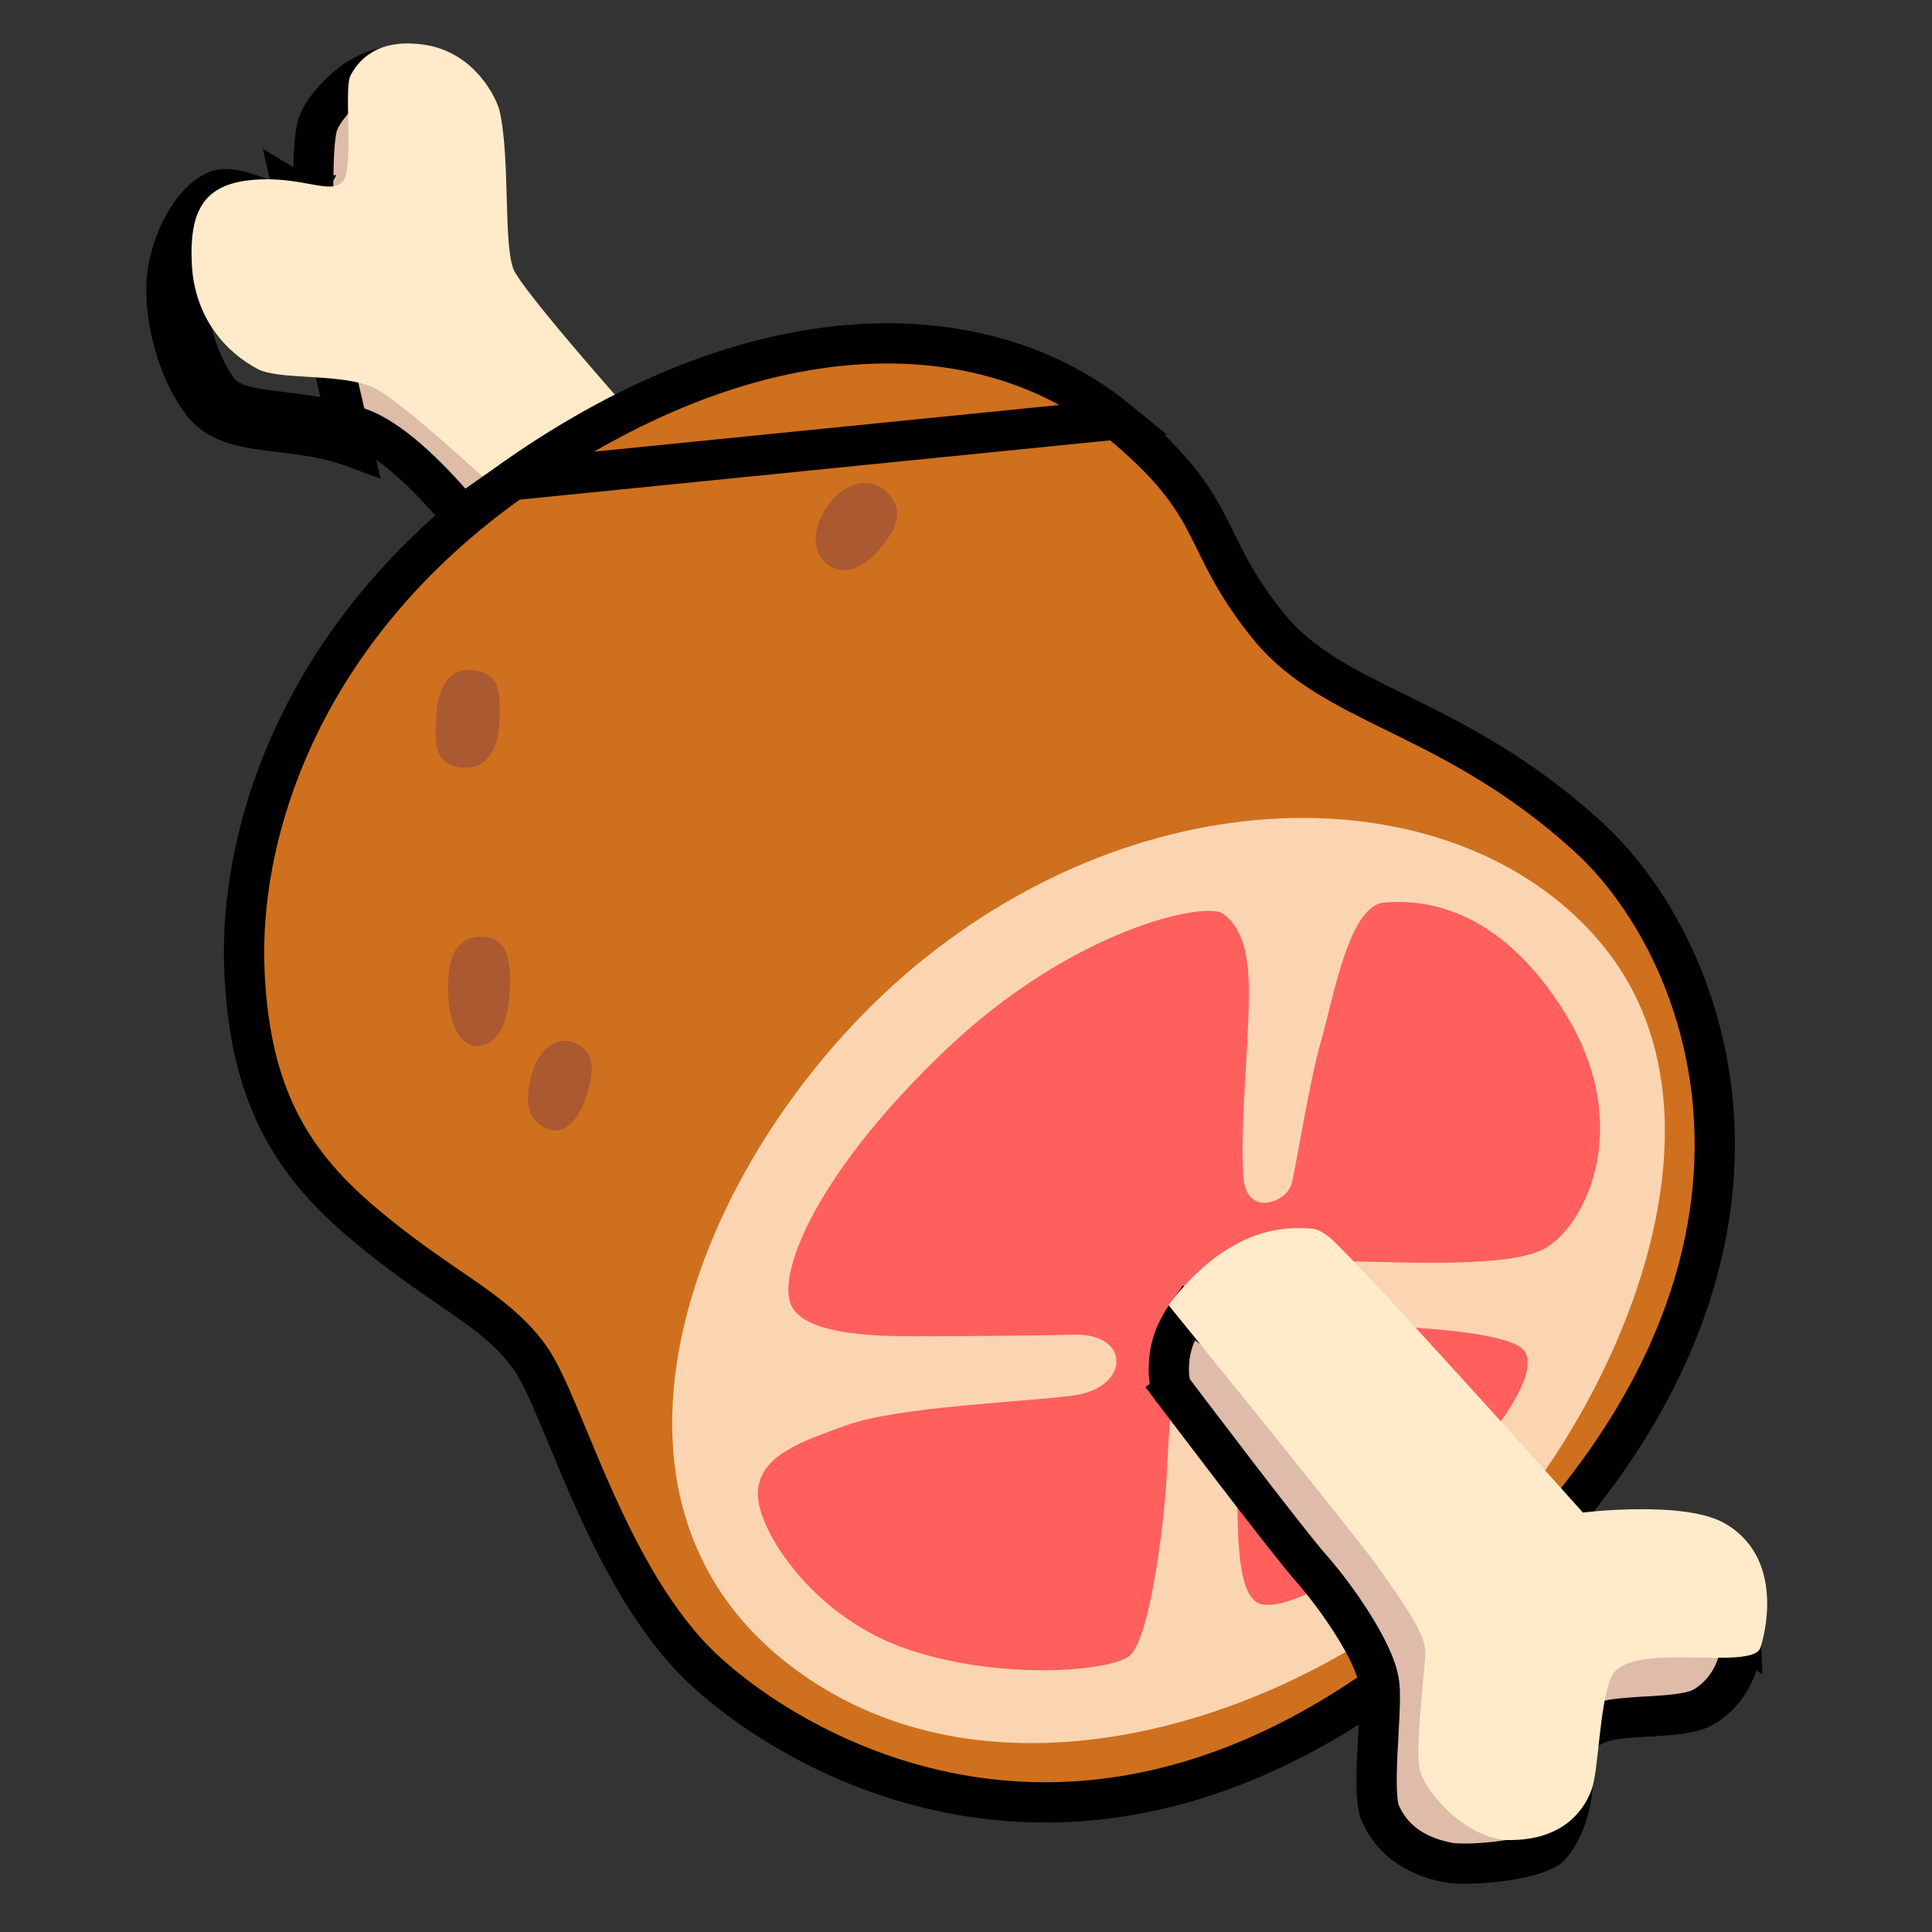 <svg width="48" height="48" viewBox="0 0 48 48" fill="none" xmlns="http://www.w3.org/2000/svg">
<rect x="0" y="0" width="48" height="48" fill="#333333" stroke="none"/>
<g id="noto:meat-on-bone">
<path id="Vector" d="M5.033 10.016L5.43 9.713C5.136 9.328 4.897 8.783 4.76 8.208C4.622 7.63 4.599 7.075 4.688 6.675C4.786 6.237 4.957 5.863 5.147 5.595C5.346 5.314 5.517 5.216 5.588 5.199C5.589 5.199 5.608 5.197 5.651 5.201C5.702 5.207 5.768 5.219 5.849 5.24C6.011 5.281 6.198 5.349 6.382 5.424C6.565 5.499 6.735 5.578 6.859 5.638C6.922 5.668 6.972 5.694 7.006 5.711L7.045 5.731L7.054 5.736L7.056 5.737L7.057 5.737L7.057 5.737L7.057 5.737L7.057 5.737L7.819 6.14L7.79 5.278L7.79 5.278L7.79 5.278L7.79 5.278L7.79 5.278L7.79 5.274L7.789 5.261L7.788 5.209C7.787 5.163 7.785 5.096 7.784 5.014C7.781 4.85 7.779 4.626 7.783 4.384C7.789 3.873 7.819 3.366 7.882 3.135C7.934 2.943 8.087 2.703 8.304 2.464C8.517 2.231 8.745 2.049 8.878 1.966L8.878 1.966C9.367 1.661 9.687 1.656 9.849 1.682C9.85 1.682 9.851 1.682 9.852 1.683C9.846 1.77 9.84 1.87 9.834 1.983C9.814 2.384 9.804 2.94 9.839 3.552C9.909 4.742 10.16 6.285 10.991 7.274C11.333 7.681 11.907 8.316 12.562 9.042C12.609 9.094 12.657 9.147 12.705 9.2C13.423 9.996 14.231 10.893 14.958 11.737C15.689 12.586 16.325 13.364 16.707 13.927C16.765 14.012 16.814 14.087 16.855 14.155C16.221 14.186 15.308 14.233 14.475 14.277C13.924 14.305 13.407 14.332 13.029 14.352L12.686 14.37C12.629 14.289 12.557 14.189 12.474 14.075C12.241 13.758 11.915 13.328 11.54 12.88C11.166 12.432 10.737 11.959 10.301 11.559C9.873 11.166 9.399 10.807 8.934 10.635L8.933 10.635C8.271 10.39 7.588 10.308 7.026 10.24C6.898 10.225 6.776 10.21 6.662 10.194C5.994 10.102 5.636 9.981 5.43 9.712L5.033 10.016ZM5.033 10.016C5.443 10.552 6.16 10.639 6.989 10.739C7.549 10.807 8.159 10.882 8.76 11.104L7.281 4.731C7.286 4.734 7.291 4.736 7.295 4.738C7.364 4.772 7.42 4.8 7.46 4.82L7.506 4.843L7.519 4.85L7.522 4.852L7.523 4.853L7.524 4.853L7.524 4.853C7.524 4.853 7.524 4.853 7.29 5.295L6.791 5.312L6.791 5.312L6.79 5.311L6.79 5.31L6.79 5.306L6.79 5.291L6.788 5.234C6.787 5.19 6.786 5.128 6.784 5.052C6.36 4.864 5.777 4.645 5.483 4.71C4.988 4.819 4.421 5.572 4.2 6.566C3.979 7.56 4.339 9.109 5.033 10.016ZM17.038 14.521C17.038 14.521 17.037 14.517 17.036 14.511C17.038 14.518 17.038 14.521 17.038 14.521Z" fill="#DDBCA8" stroke="black"/>
<path id="Vector_2" d="M12.54 12.349C12.54 12.349 10.099 10.057 9.33 9.656C8.561 9.255 6.964 9.461 6.405 9.169C5.651 8.775 4.834 7.931 4.766 6.562C4.699 5.194 5.081 4.522 6.435 4.459C7.537 4.406 8.205 4.826 8.505 4.526C8.805 4.226 8.539 2.22 8.704 1.886C8.872 1.552 9.337 0.919 10.575 1.117C11.812 1.316 12.345 2.46 12.412 2.756C12.69 3.96 12.487 6.221 12.791 6.758C13.271 7.601 16.519 11.209 16.519 11.209C16.519 11.209 12.57 12.281 12.54 12.349Z" fill="#FFEBCA"/>
<path id="Vector_3" d="M27.741 10.422L27.741 10.422C24.66 7.9 19.102 7.439 12.731 11.928L27.741 10.422ZM27.741 10.422C29.095 11.53 29.588 12.265 29.958 12.965C30.037 13.116 30.114 13.271 30.193 13.431C30.492 14.038 30.832 14.728 31.549 15.599C32.327 16.546 33.445 17.095 34.648 17.686C34.74 17.731 34.833 17.777 34.925 17.823C36.26 18.482 37.791 19.277 39.429 20.763C41.079 22.259 42.62 25.051 42.603 28.496C42.586 31.922 41.026 36.051 36.371 40.225C31.865 44.265 27.729 45.099 24.447 44.684C21.14 44.265 18.639 42.569 17.458 41.456C16.297 40.362 15.432 38.748 14.749 37.222C14.512 36.693 14.302 36.186 14.109 35.72C14.024 35.517 13.943 35.321 13.864 35.134C13.616 34.545 13.374 34.007 13.133 33.681C12.683 33.074 12.125 32.656 11.483 32.21C11.376 32.135 11.265 32.06 11.151 31.982C10.58 31.589 9.924 31.14 9.143 30.492C8.217 29.726 7.497 28.936 6.985 27.959C6.473 26.983 6.153 25.791 6.076 24.201C5.896 20.541 7.6 15.549 12.73 11.929L27.741 10.422Z" fill="#CF701E" stroke="black"/>
<path id="Vector_4" d="M22.95 23.828C17.392 28.29 13.567 37.504 20.242 41.809C25.241 45.03 32.374 42.6 36.435 38.839C39.611 35.899 43.62 28.102 39.81 23.475C36.42 19.358 28.882 19.065 22.95 23.828Z" fill="#FBD5B2"/>
<path id="Vector_5" d="M22.039 12.232C21.683 11.876 21.116 11.906 20.655 12.45C20.194 12.994 20.13 13.684 20.52 13.995C21.09 14.456 21.686 13.879 21.986 13.481C22.309 13.046 22.444 12.637 22.039 12.232ZM11.786 16.654C11.081 16.545 10.864 17.224 10.838 17.794C10.811 18.364 10.729 19.016 11.49 19.069C12.251 19.121 12.412 18.337 12.412 17.82C12.409 17.302 12.484 16.759 11.786 16.654ZM12 23.273C11.321 23.242 11.104 23.816 11.134 24.656C11.164 25.496 11.434 26.014 11.895 25.984C12.356 25.957 12.607 25.44 12.656 24.735C12.709 23.921 12.652 23.299 12 23.273ZM14.415 25.984C14.006 25.691 13.41 25.901 13.193 26.745C12.96 27.645 13.312 27.93 13.601 28.046C14.062 28.238 14.415 27.746 14.576 27.206C14.741 26.663 14.797 26.254 14.415 25.984Z" fill="#AB5931"/>
<path id="Vector_6" d="M30.375 22.695C29.929 22.391 26.655 23.081 23.513 26.066C20.37 29.051 19.328 31.534 19.639 32.385C19.95 33.236 22.08 33.199 22.935 33.199C23.79 33.199 25.991 33.18 26.696 33.161C28.091 33.124 28.091 34.477 26.659 34.672C25.5 34.83 22.316 34.943 21.038 35.407C19.913 35.816 18.908 36.142 18.829 37.035C18.75 37.928 20.145 40.136 22.474 40.95C24.803 41.764 27.551 41.531 28.054 41.145C28.556 40.759 28.905 38.006 28.984 36.727C29.063 35.449 29.021 33.626 29.993 33.626C30.964 33.626 30.69 35.914 30.728 36.844C30.765 37.774 30.69 39.401 31.193 39.791C31.695 40.178 33.701 39.18 35.456 37.425C37.046 35.835 38.325 34.129 37.86 33.547C37.395 32.966 33.559 32.888 32.629 32.929C31.699 32.966 31.545 31.38 32.861 31.339C34.178 31.301 37.358 31.571 38.366 31.027C39.375 30.484 40.613 28.005 38.91 25.215C37.208 22.425 35.228 22.346 34.376 22.425C33.525 22.504 33.135 24.75 32.828 25.837C32.516 26.921 32.209 28.939 32.093 29.404C31.976 29.869 30.968 30.255 30.893 29.25C30.814 28.241 30.971 26.46 31.009 25.451C31.046 24.442 31.11 23.201 30.375 22.695Z" fill="#FF605E"/>
<path id="Vector_7" d="M32.305 34.744L32.258 34.703L32.258 34.703L32.258 34.703L32.257 34.703L32.256 34.701L32.249 34.696L32.225 34.675L32.13 34.594C32.048 34.525 31.93 34.425 31.788 34.307C31.503 34.07 31.123 33.759 30.736 33.458C30.347 33.155 29.963 32.871 29.668 32.685C29.617 32.653 29.571 32.625 29.53 32.601C29.318 32.895 29.098 33.267 29.05 33.788L29.05 33.789C29.016 34.154 29.064 34.359 29.097 34.453C29.109 34.487 29.12 34.508 29.126 34.519L29.131 34.524L29.157 34.559L28.759 34.86L29.157 34.559L29.158 34.559L29.158 34.559L29.16 34.561L29.166 34.569L29.189 34.6L29.279 34.72C29.358 34.823 29.47 34.971 29.607 35.151C29.88 35.511 30.251 35.998 30.641 36.507C31.428 37.534 32.273 38.621 32.568 38.953C32.897 39.324 33.287 39.843 33.607 40.351C33.767 40.606 33.914 40.865 34.029 41.108C34.139 41.342 34.235 41.595 34.265 41.828C34.291 42.032 34.283 42.321 34.27 42.604C34.264 42.753 34.255 42.913 34.246 43.074L34.246 43.075C34.237 43.238 34.227 43.404 34.22 43.569C34.204 43.903 34.196 44.223 34.206 44.494C34.218 44.783 34.251 44.951 34.28 45.019L34.281 45.02C34.555 45.661 35.093 46.107 35.999 46.279L36 46.279C36.184 46.314 36.728 46.316 37.317 46.236C37.602 46.197 37.875 46.142 38.097 46.072C38.335 45.997 38.453 45.923 38.492 45.884C38.669 45.707 38.819 45.428 38.923 45.112C39.027 44.799 39.07 44.502 39.07 44.333C39.07 44.252 39.06 44.173 39.047 44.069C39.047 44.065 39.046 44.06 39.046 44.056C39.035 43.965 39.018 43.834 39.025 43.703C39.032 43.552 39.07 43.374 39.189 43.205C39.305 43.04 39.467 42.926 39.645 42.844C39.855 42.747 40.118 42.709 40.34 42.688C40.515 42.67 40.712 42.659 40.904 42.648C40.969 42.644 41.034 42.641 41.097 42.637C41.356 42.621 41.602 42.601 41.821 42.564C42.044 42.527 42.203 42.478 42.305 42.421C42.845 42.122 43.281 41.462 43.252 40.688L32.305 34.744ZM32.305 34.744L32.362 34.772M32.305 34.744L32.362 34.772M32.362 34.772L32.584 34.324M32.362 34.772L32.584 34.324M32.584 34.324C32.362 34.772 32.362 34.772 32.362 34.772L32.362 34.772L32.363 34.773L32.369 34.775L32.389 34.785L32.469 34.825L32.772 34.975C33.033 35.104 33.406 35.288 33.853 35.51C34.749 35.952 35.944 36.543 37.144 37.133C38.343 37.723 39.546 38.314 40.457 38.757C40.912 38.978 41.296 39.164 41.57 39.294C41.706 39.359 41.818 39.411 41.898 39.447C41.938 39.465 41.973 39.481 42.002 39.493C42.016 39.499 42.033 39.506 42.052 39.512C42.06 39.515 42.075 39.521 42.093 39.526L42.094 39.526C42.097 39.527 42.112 39.531 42.134 39.535C42.136 39.536 42.138 39.537 42.14 39.538C42.171 39.55 42.218 39.572 42.28 39.605C42.402 39.669 42.558 39.765 42.711 39.886C43.042 40.148 43.242 40.432 43.252 40.688L32.584 34.324ZM29.334 32.504C29.334 32.504 29.334 32.504 29.335 32.504L29.334 32.504Z" fill="#DFBBAA" stroke="black"/>
<path id="Vector_8" d="M32.97 30.694C32.801 30.578 32.704 30.536 32.577 30.525C32.022 30.48 31.302 30.529 30.484 31.043C29.625 31.579 29.033 32.426 29.033 32.426C29.033 32.426 33.784 38.276 34.212 38.899C34.639 39.517 35.411 40.526 35.411 41.029C35.411 41.531 35.119 43.594 35.295 44.051C35.565 44.749 36.574 45.716 37.504 45.716C38.824 45.716 39.338 44.996 39.533 44.49C39.728 43.984 39.717 42.458 40.024 41.685C40.41 40.718 43.545 41.55 43.74 40.931C43.935 40.312 44.217 38.636 42.855 37.849C41.846 37.267 39.327 37.579 39.327 37.579C39.327 37.579 33.465 31.027 32.97 30.694Z" fill="#FFEBCA"/>
</g>
</svg>
